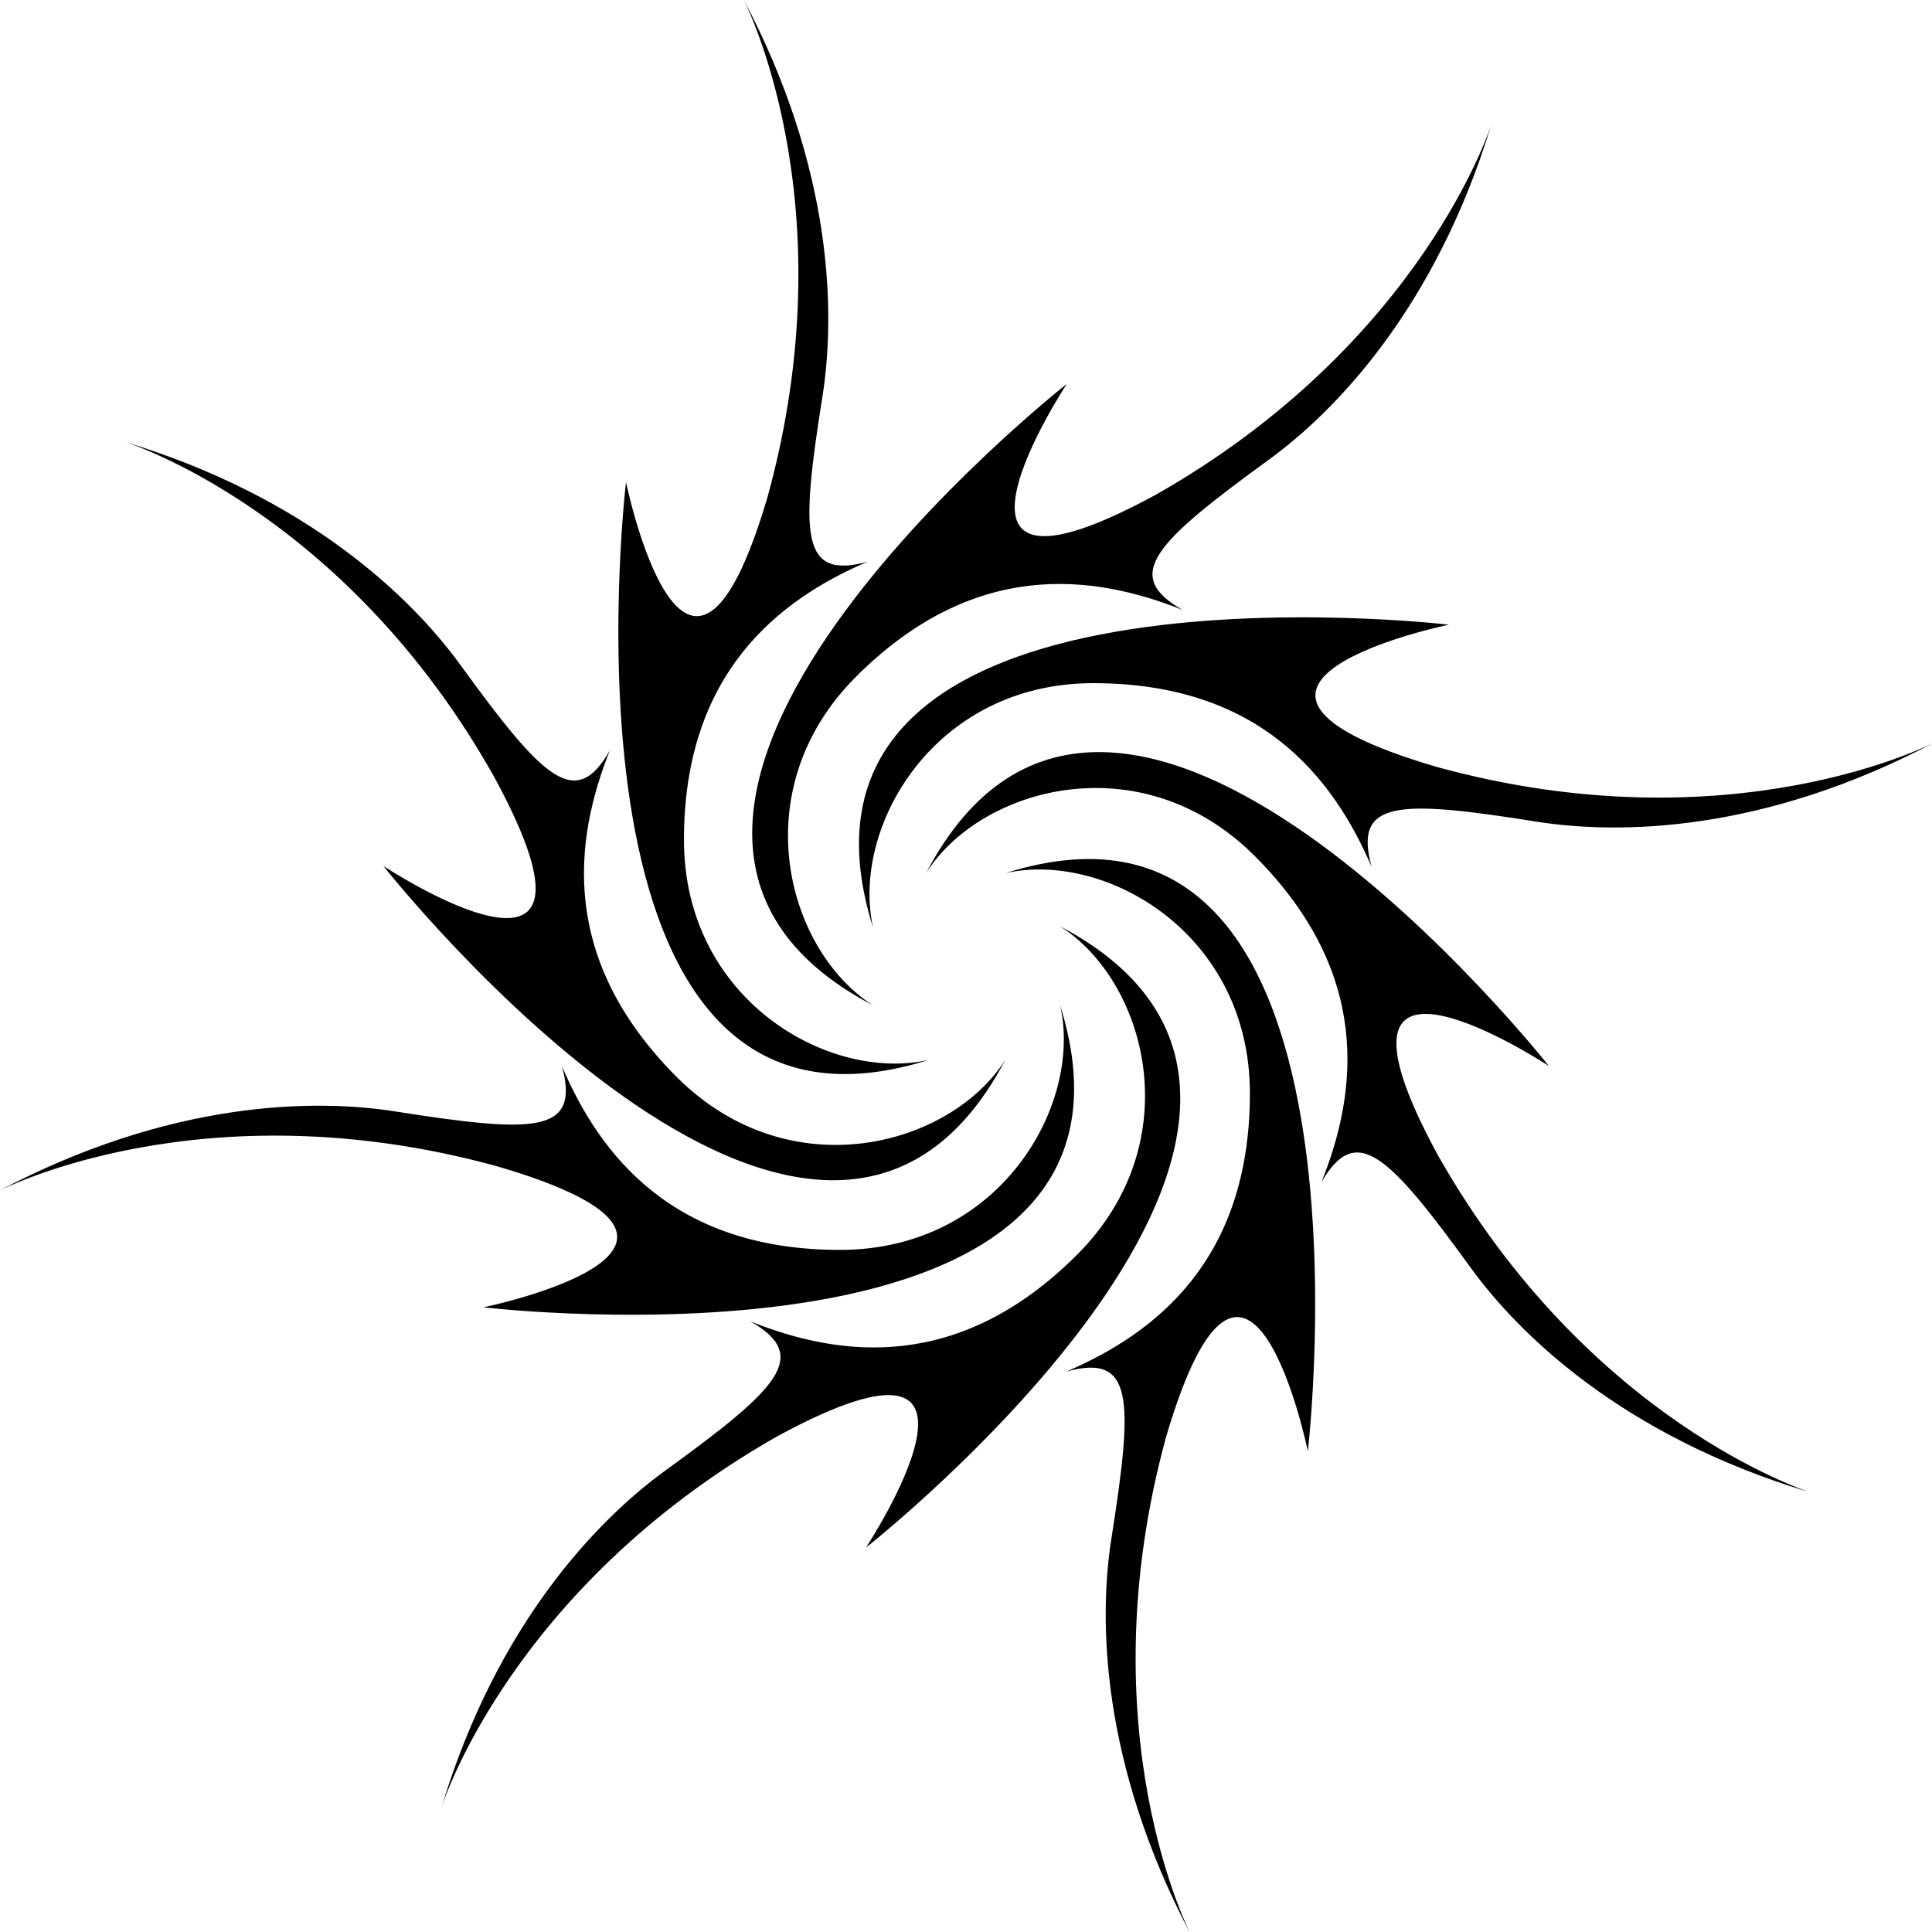 <svg xmlns="http://www.w3.org/2000/svg" viewBox="0 0 73.02 73.03"><g id="Layer_2" data-name="Layer 2"><g id="Layer_1-2" data-name="Layer 1"><path d="M33,38c-3.26-2.07-4.93-8.14-.65-12.42,4.45-4.45,8.93-3.89,12.34-2.53-2.28-1.3-1.07-2.52,3.23-5.65,2.52-1.82,6.33-5.73,8.45-12.71,0,0-2.58,8.26-12.67,14-9.57,5.21-3.38-4.18-3.38-4.18S19.46,30.91,33,38Zm2.1,2.06c-3.77.85-9.25-2.27-9.25-8.32,0-6.29,3.57-9.07,6.94-10.51-2.53.69-2.54-1-1.7-6.28.48-3.07.42-8.53-3-15,0,0,4,7.66.92,18.83-3.08,10.46-5.35-.56-5.35-.56S20.5,44.61,35.07,40.07ZM54.76,23.61S28.42,20.5,33,35.07c-.85-3.77,2.27-9.25,8.32-9.25,6.3,0,9.07,3.57,10.52,6.94-.7-2.53,1-2.54,6.27-1.7,3.07.48,8.53.42,15-3,0,0-7.65,4-18.83.92C43.74,25.88,54.76,23.61,54.76,23.61ZM18.67,29.35c5.21,9.57-4.18,3.38-4.18,3.38S30.91,53.56,38,40.05c-2.07,3.27-8.14,4.93-12.42.66-4.45-4.46-3.89-8.94-2.53-12.35-1.3,2.29-2.52,1.08-5.65-3.23-1.82-2.51-5.73-6.33-12.71-8.44C4.7,16.69,13,19.26,18.67,29.35ZM38,33c3.77-.85,9.24,2.27,9.24,8.32,0,6.3-3.56,9.07-6.94,10.52,2.54-.7,2.54,1,1.71,6.28-.49,3.06-.42,8.52,3,15,0,0-4-7.66-.93-18.84,3.09-10.45,5.35.57,5.35.57S52.53,28.42,38,33ZM54.35,43.67c-5.21-9.57,4.19-3.38,4.19-3.38S42.11,19.46,35,33c2.06-3.26,8.14-4.93,12.42-.65,4.45,4.45,3.89,8.93,2.52,12.34,1.31-2.28,2.53-1.07,5.65,3.23,1.83,2.52,5.73,6.33,12.71,8.45C68.32,56.34,60.07,53.76,54.35,43.67ZM18.27,49.41S44.61,52.53,40.07,38c.85,3.76-2.27,9.24-8.32,9.24-6.29,0-9.07-3.56-10.51-6.94.69,2.54-1,2.54-6.28,1.71-3.07-.49-8.53-.42-15,3,0,0,7.66-4,18.83-.93C29.29,47.15,18.27,49.41,18.27,49.41ZM40.05,35c3.27,2.06,4.94,8.14.66,12.42-4.45,4.45-8.94,3.89-12.35,2.52,2.29,1.31,1.08,2.53-3.23,5.65-2.51,1.83-6.33,5.73-8.44,12.71,0,0,2.57-8.25,12.66-14,9.57-5.21,3.38,4.19,3.38,4.19S53.56,42.11,40.05,35Z"/></g></g></svg>